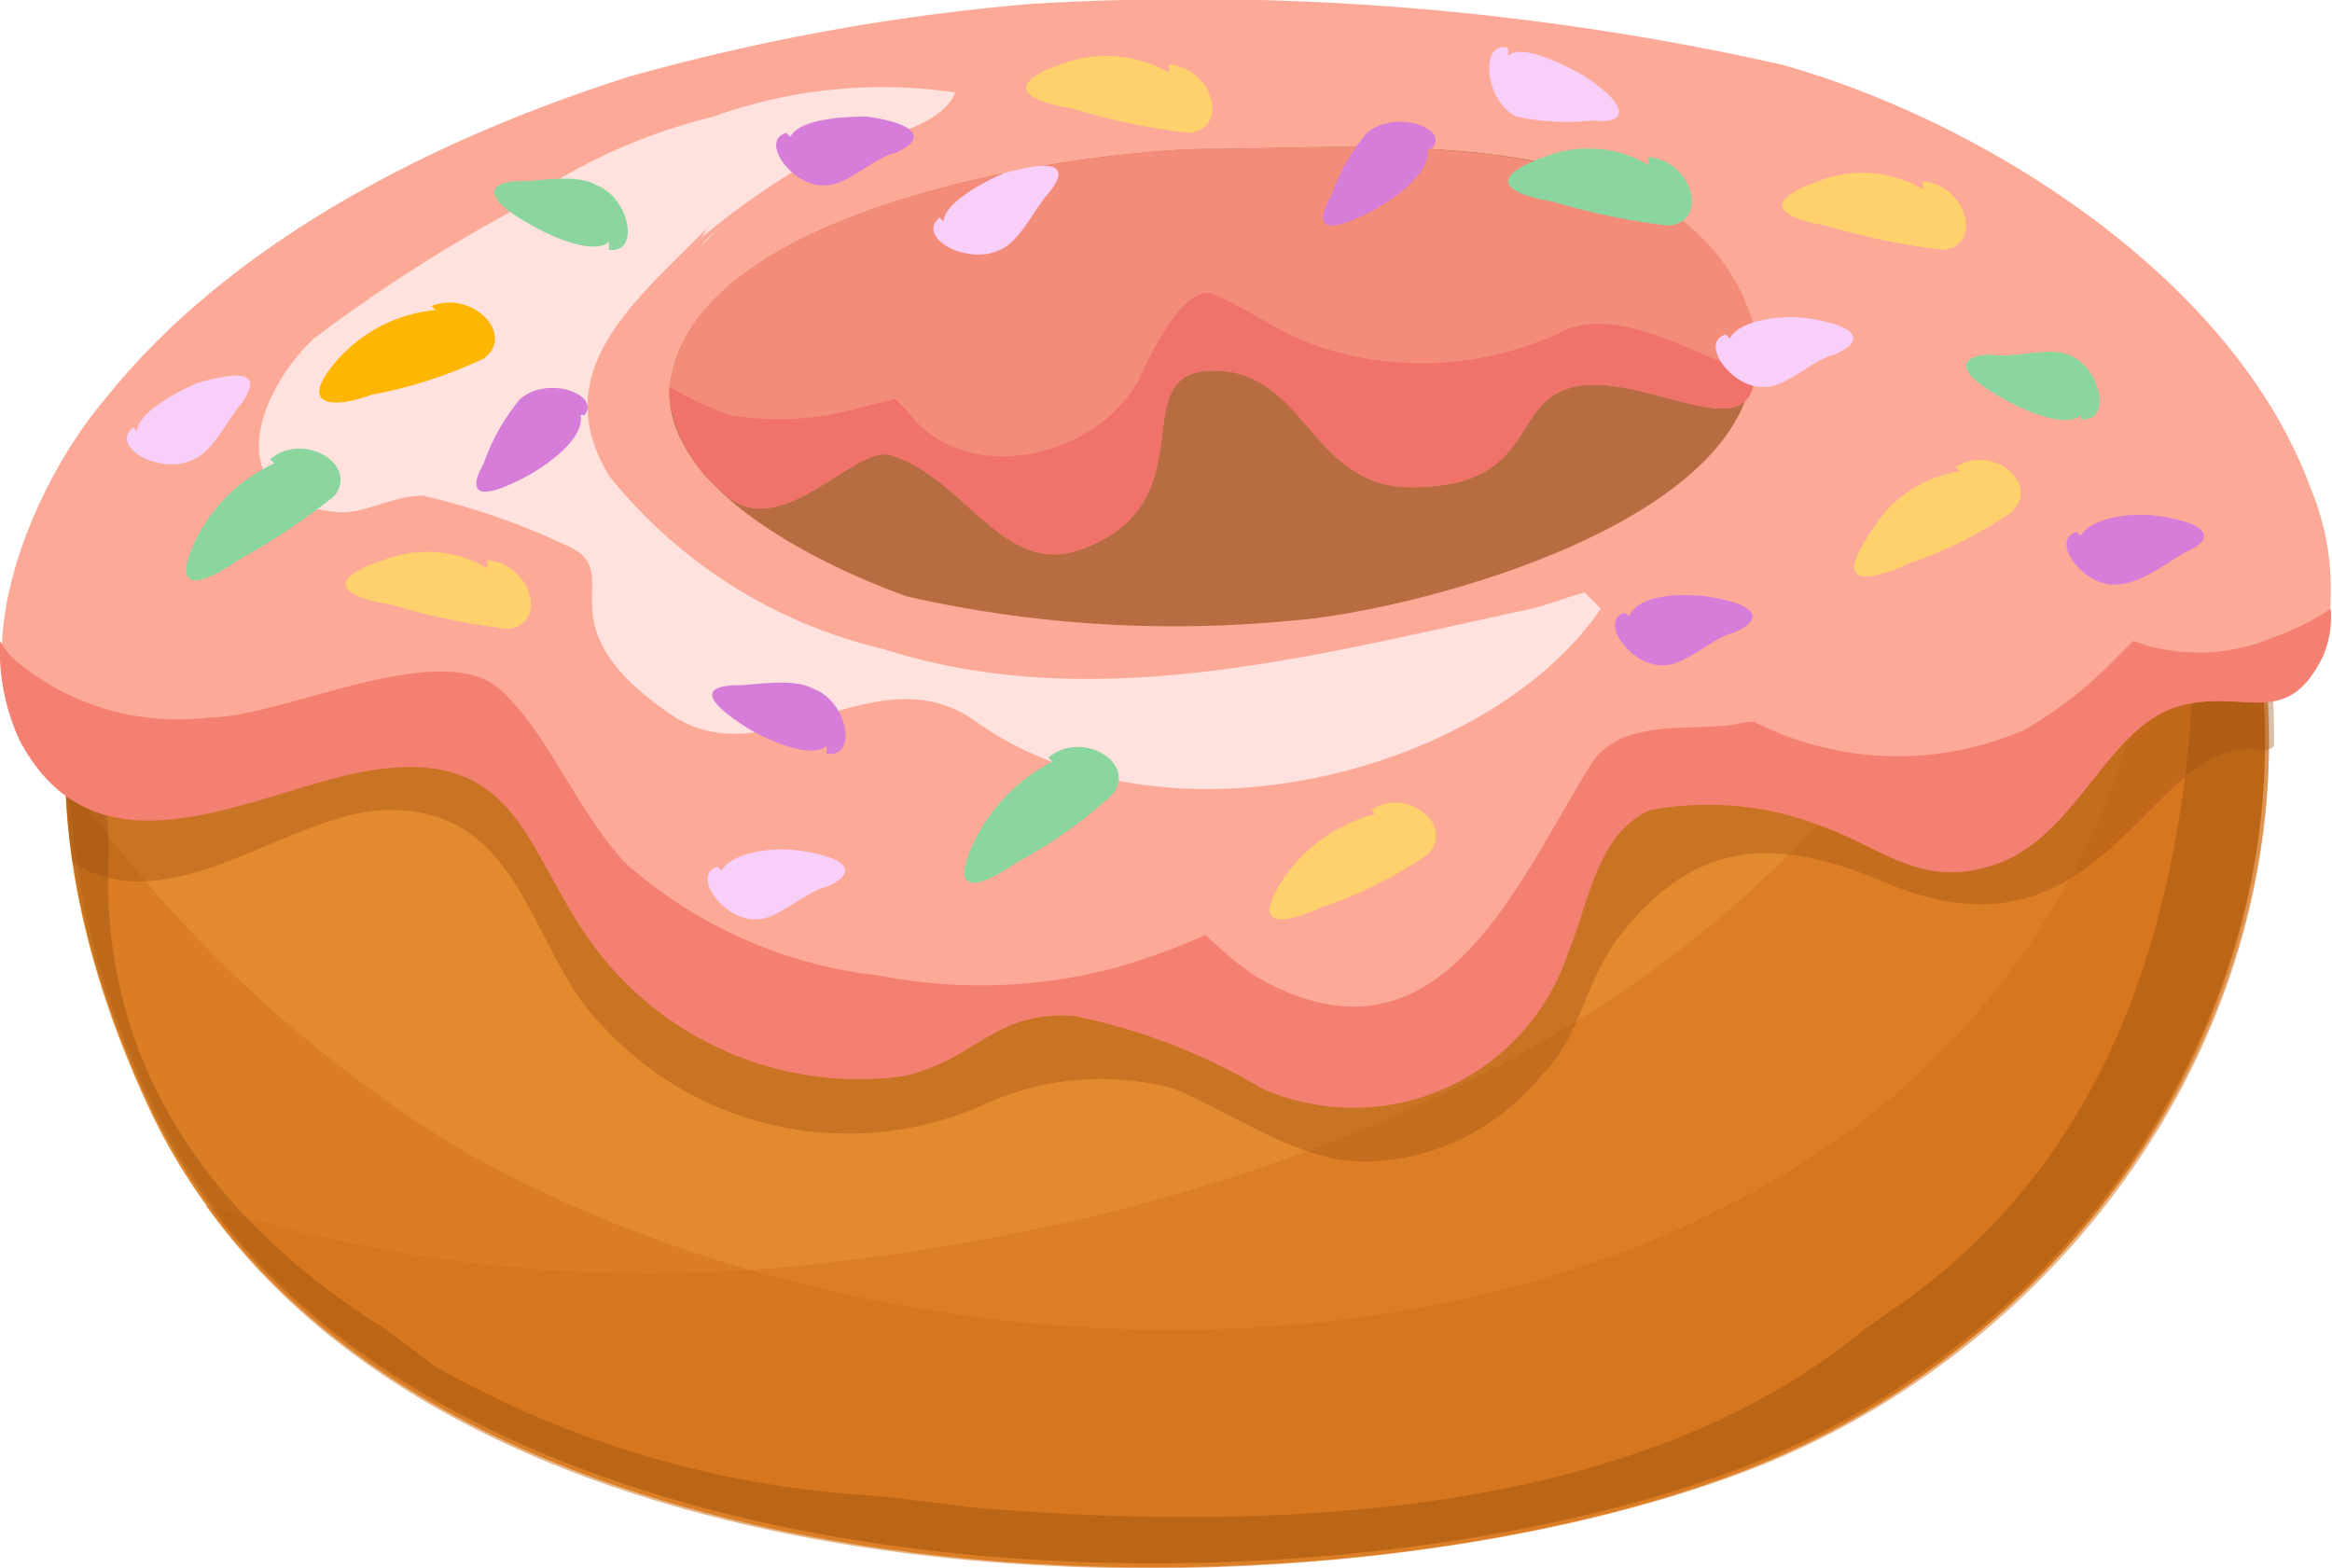 <svg xmlns="http://www.w3.org/2000/svg" width="32" height="21.522" viewBox="0 0 32 21.522">
  <g id="Group_3134" data-name="Group 3134" transform="translate(-178.4 -347.506)">
    <path id="Path_228200" data-name="Path 228200" d="M181.167,362.922c3.375,7.193,16.212,7.3,22.133,4.869,5.09-2.1,8.355-7.8,6.252-13.39-2.1-5.533-6.64-6.363-13.224-6.363C188.138,347.263,176.242,352.354,181.167,362.922Z" transform="translate(-0.719 -0.203)" fill="#e38a2f"/>
    <path id="Path_228201" data-name="Path 228201" d="M191.634,367.107a20.3,20.3,0,0,1-8.134-.83c4.205,5.92,15.825,5.81,21.413,3.541,5.09-2.1,8.355-7.8,6.252-13.39a9.478,9.478,0,0,0-2.656-3.929,9.453,9.453,0,0,1-1.826,7.248C203.309,364.452,197.167,366.554,191.634,367.107Z" transform="translate(-2.278 -2.231)" fill="#d3741e" opacity="0.53"/>
    <path id="Path_228202" data-name="Path 228202" d="M204.722,366.411c-5.256,3.984-13.722,3.541-19.255.387a18.058,18.058,0,0,1-5.367-5.035,11.219,11.219,0,0,0,1.162,4.427c3.375,7.193,16.212,7.3,22.133,4.869,5.09-2.1,8.355-7.8,6.252-13.39a9.652,9.652,0,0,0-1.162-2.269A10.5,10.5,0,0,1,204.722,366.411Z" transform="translate(-0.759 -3.526)" fill="#d17019" opacity="0.47"/>
    <path id="Path_228203" data-name="Path 228203" d="M205.238,367.695c-.166.111-.387.277-.553.387-3.154,2.6-8.134,2.767-12.173,2.435-.443-.055-.885-.111-1.383-.166a13.766,13.766,0,0,1-6.031-1.771l-.664-.5c-2.324-1.439-3.984-3.6-3.818-6.584a10.569,10.569,0,0,1,2.933-7.968c-3.209,2.49-4.759,6.363-2.379,11.454,3.375,7.193,16.212,7.3,22.133,4.869,5.09-2.1,8.355-7.8,6.252-13.39a8.63,8.63,0,0,0-2.49-3.763,8.215,8.215,0,0,1,2.158,6.2C209.111,362.328,208.115,365.648,205.238,367.695Z" transform="translate(-0.721 -2.32)" fill="#894509" opacity="0.35"/>
    <path id="Path_228204" data-name="Path 228204" d="M180.119,359.507c1.328.83,2.877-.609,4.205-.719,1.992-.111,2.047,1.937,3.043,2.933a4.577,4.577,0,0,0,5.256,1.107,3.83,3.83,0,0,1,2.6-.221c.83.332,1.771,1.051,2.711,1a3.17,3.17,0,0,0,2.324-1.162c.553-.553.609-1.273,1.051-1.881,1.051-1.383,2.158-1.439,3.707-.775,3.043,1.273,3.6-2.1,5.146-1.826a.2.2,0,0,0,.166-.055,9.377,9.377,0,0,0-.664-3.6c-2.1-5.533-6.64-6.363-13.224-6.363C189.083,347.278,178.9,351.262,180.119,359.507Z" transform="translate(-0.723 -0.163)" fill="#9b5012" opacity="0.36"/>
    <path id="Path_228205" data-name="Path 228205" d="M192.583,347.558a29.643,29.643,0,0,0-5.533,1c-1.383.443-5.035,1.715-7.193,4.427-.941,1.107-1.881,3.265-1.162,4.648,1.107,2.047,3.32.609,4.869.387,1.937-.277,2.047,1.051,2.933,2.324a4.532,4.532,0,0,0,4.316,1.881c1-.221,1.217-.885,2.324-.83a8.194,8.194,0,0,1,2.6,1,3.107,3.107,0,0,0,4.205-1.881c.277-.664.387-1.6,1.107-1.937a4.3,4.3,0,0,1,2.379.221c.775.277,1.328.83,2.269.553,1.217-.332,1.6-1.937,2.656-2.213.885-.221,1.439.332,1.937-.664a3.565,3.565,0,0,0-.166-2.269c-1.051-2.877-4.482-5.035-7.248-5.81A37.021,37.021,0,0,0,192.583,347.558Z" transform="translate(-0.018)" fill="#fcaa97"/>
    <path id="Path_228206" data-name="Path 228206" d="M200.256,364.7c-1.051,1.66-2.1,4.427-4.648,2.933a5.859,5.859,0,0,1-.664-.553,10.762,10.762,0,0,1-1.217.443,7.239,7.239,0,0,1-3.265.111,6.272,6.272,0,0,1-3.486-1.549c-.664-.719-1.051-1.771-1.715-2.379-.83-.719-2.988.387-3.984.387a3.465,3.465,0,0,1-2.656-.775.972.972,0,0,1-.221-.277,2.954,2.954,0,0,0,.277,1.383c1.107,2.047,3.32.609,4.869.387,1.937-.277,2.047,1.051,2.933,2.324a4.532,4.532,0,0,0,4.316,1.881c1-.221,1.217-.885,2.324-.83a8.194,8.194,0,0,1,2.6,1,3.107,3.107,0,0,0,4.205-1.881c.277-.664.387-1.6,1.107-1.937a4.3,4.3,0,0,1,2.379.221c.775.277,1.328.83,2.269.553,1.217-.332,1.6-1.937,2.656-2.213.885-.221,1.439.332,1.937-.664a1.4,1.4,0,0,0,.111-.664,3.382,3.382,0,0,1-.775.387,2.613,2.613,0,0,1-1.937.055l-.221.221a5.632,5.632,0,0,1-1.273,1,4.347,4.347,0,0,1-3.707-.111c-.166,0-.277.055-.443.055C201.473,364.26,200.643,364.149,200.256,364.7Z" transform="translate(0 -6.742)" fill="#f48071"/>
    <path id="Path_228207" data-name="Path 228207" d="M202.414,351.178c-1.66,0-7.3.775-7.414,3.375.055,1.494,2.49,2.49,3.265,2.767a16.639,16.639,0,0,0,5.256.332c1.66-.111,7.193-1.494,6.252-4.261C208.888,350.735,204.517,351.178,202.414,351.178Z" transform="translate(-7.415 -1.628)" fill="#894509" opacity="0.6"/>
    <path id="Path_228208" data-name="Path 228208" d="M202.414,351.178c-1.66,0-7.3.775-7.414,3.375a2,2,0,0,0,.719,1.328c.775.775,1.826-.664,2.324-.5,1.051.332,1.549,1.715,2.656,1.273,1.715-.664.5-2.435,1.771-2.435s1.328,1.6,2.711,1.6c1.771,0,1.328-1.217,2.269-1.383.83-.166,2.1.664,2.379.111a1.527,1.527,0,0,0,0-1.107C208.888,350.736,204.517,351.178,202.414,351.178Z" transform="translate(-7.415 -1.628)" fill="#f48c7a"/>
    <path id="Path_228209" data-name="Path 228209" d="M207.284,355.285a4.482,4.482,0,0,1-3.375.221c-.5-.166-.941-.5-1.439-.719-.443-.166-.941,1-1.051,1.217-.609,1.051-2.379,1.439-3.154.387l-.166-.166c-.166.055-.277.055-.443.111a4.091,4.091,0,0,1-1.826.111,5.585,5.585,0,0,1-.83-.387v.111a2,2,0,0,0,.719,1.328c.775.775,1.826-.664,2.324-.5,1.051.332,1.549,1.715,2.656,1.273,1.715-.664.5-2.435,1.771-2.435s1.328,1.6,2.711,1.6c1.771,0,1.328-1.217,2.269-1.383.83-.166,2.1.664,2.379.111.055-.111.055-.221.111-.277h-.055C209.054,355.617,208.058,354.953,207.284,355.285Z" transform="translate(-7.415 -3.245)" fill="#ef736a"/>
    <path id="Path_228210" data-name="Path 228210" d="M196.021,353.2l-.221.221h0C195.855,353.311,195.966,353.255,196.021,353.2Z" transform="translate(-7.772 -2.543)" fill="#fccdc5"/>
    <path id="Path_228211" data-name="Path 228211" d="M190.458,358.237c1.328.941,2.822-.885,4.205.111,2.656,1.881,7.082.664,8.576-1.549l-.221-.221c-.221.055-.5.166-.719.221-2.877.609-5.976,1.494-8.908.553a6.811,6.811,0,0,1-3.763-2.379c-.83-1.383.277-2.324,1.217-3.265h0l.221-.221a.764.764,0,0,0-.166.221,10.359,10.359,0,0,1,1.6-1.107c.553-.221,1.66-.332,1.881-.885a6.842,6.842,0,0,0-3.32.332,7.777,7.777,0,0,0-2.822,1.328,21.37,21.37,0,0,0-2.656,1.715c-.775.719-1.328,2.213.277,2.379.387.055.775-.221,1.217-.221a9.858,9.858,0,0,1,2.047.719C189.85,356.356,188.688,357.02,190.458,358.237Z" transform="translate(-2.873 -0.941)" fill="#ffe2de"/>
    <path id="Path_228212" data-name="Path 228212" d="M187.028,356.279a6.362,6.362,0,0,0,1.549-.5c.443-.332-.166-.941-.719-.719l.055.055a2.049,2.049,0,0,0-1.328.664C186.032,356.39,186.419,356.5,187.028,356.279Z" transform="translate(-3.537 -3.354)" fill="#ffb600"/>
    <path id="Path_228213" data-name="Path 228213" d="M204.321,349.009c-.775.277-.5.5.166.609a9.217,9.217,0,0,0,1.6.332c.553-.055.332-.885-.277-.941v.111A1.762,1.762,0,0,0,204.321,349.009Z" transform="translate(-11.369 -0.62)" fill="#ffd16c"/>
    <path id="Path_228214" data-name="Path 228214" d="M187.485,361.309c-.83.277-.553.5.111.609a9.216,9.216,0,0,0,1.6.332c.553-.055.332-.885-.277-.941v.111A1.641,1.641,0,0,0,187.485,361.309Z" transform="translate(-3.828 -6.115)" fill="#ffd16c"/>
    <path id="Path_228215" data-name="Path 228215" d="M216.3,351.309c-.775.277-.553.5.111.609a9.217,9.217,0,0,0,1.6.332c.553-.055.332-.885-.277-.941v.111A1.625,1.625,0,0,0,216.3,351.309Z" transform="translate(-16.712 -1.648)" fill="#8bd69f"/>
    <path id="Path_228216" data-name="Path 228216" d="M183.174,359.831c-.387.775,0,.719.553.332a9.2,9.2,0,0,0,1.328-.885c.332-.443-.443-.885-.885-.5l.055.055A2.276,2.276,0,0,0,183.174,359.831Z" transform="translate(-2.062 -4.969)" fill="#8bd69f"/>
    <path id="Path_228217" data-name="Path 228217" d="M202.474,367.287c-.387.775,0,.719.553.332a6.268,6.268,0,0,0,1.328-.941c.332-.443-.443-.885-.885-.5l.055.055A2.413,2.413,0,0,0,202.474,367.287Z" transform="translate(-10.683 -8.275)" fill="#8bd69f"/>
    <path id="Path_228218" data-name="Path 228218" d="M228.732,357.1v.055c.443.055.277-.719-.166-.885-.277-.111-.775.055-1.051,0-.443,0-.553.221.166.609C228.068,357.1,228.566,357.264,228.732,357.1Z" transform="translate(-21.781 -3.897)" fill="#8bd69f"/>
    <path id="Path_228219" data-name="Path 228219" d="M191.015,351.971c-.443,0-.553.221.166.609.387.221.885.387,1.051.221v.111c.443.055.277-.719-.166-.885C191.79,351.86,191.292,351.971,191.015,351.971Z" transform="translate(-5.477 -1.978)" fill="#8bd69f"/>
    <path id="Path_228220" data-name="Path 228220" d="M196.415,364.471c-.443,0-.553.166.166.609.387.221.885.387,1.051.221v.111c.443.055.277-.719-.166-.885C197.19,364.36,196.636,364.471,196.415,364.471Z" transform="translate(-7.889 -7.562)" fill="#d57dd8"/>
    <path id="Path_228221" data-name="Path 228221" d="M211.816,350.678a2.806,2.806,0,0,0-.5.885c-.221.387-.111.553.609.166.387-.221.775-.553.719-.83h.055C212.978,350.622,212.2,350.346,211.816,350.678Z" transform="translate(-14.658 -1.349)" fill="#d57dd8"/>
    <path id="Path_228222" data-name="Path 228222" d="M190.816,357.278a2.806,2.806,0,0,0-.5.885c-.221.387-.111.553.609.166.387-.221.775-.553.719-.83h.055C191.922,357.222,191.2,356.946,190.816,357.278Z" transform="translate(-5.278 -4.297)" fill="#d57dd8"/>
    <path id="Path_228223" data-name="Path 228223" d="M197.843,350.677l-.055-.055c-.387.111.111.775.553.719.277,0,.664-.387.941-.443.387-.166.387-.387-.387-.5C198.452,350.4,197.954,350.455,197.843,350.677Z" transform="translate(-8.598 -1.293)" fill="#d57dd8"/>
    <path id="Path_228224" data-name="Path 228224" d="M218.643,362.561l-.055-.055c-.387.111.111.775.553.719.277,0,.664-.387.941-.443.387-.166.387-.387-.387-.5C219.252,362.229,218.754,362.284,218.643,362.561Z" transform="translate(-17.889 -6.593)" fill="#d57dd8"/>
    <path id="Path_228225" data-name="Path 228225" d="M231.282,360.787c.387-.166.387-.387-.387-.5-.443-.055-.941.055-1.051.277l-.055-.055c-.387.111.111.775.553.719C230.673,361.229,231.06,360.9,231.282,360.787Z" transform="translate(-22.892 -5.703)" fill="#d57dd8"/>
    <path id="Path_228226" data-name="Path 228226" d="M221.143,355.665l-.055-.055c-.387.111.111.775.553.719.277,0,.664-.387.941-.443.387-.166.387-.387-.387-.5C221.752,355.333,221.254,355.444,221.143,355.665Z" transform="translate(-19.006 -3.515)" fill="#f7cff9"/>
    <path id="Path_228227" data-name="Path 228227" d="M196.143,368.865l-.055-.055c-.387.111.111.775.553.719.277,0,.664-.387.941-.443.387-.166.387-.387-.387-.5C196.752,368.533,196.254,368.644,196.143,368.865Z" transform="translate(-7.839 -9.411)" fill="#f7cff9"/>
    <path id="Path_228228" data-name="Path 228228" d="M182.517,356.919c-.387.166-.83.443-.83.664l-.055-.055c-.332.277.387.664.83.443.277-.111.5-.609.664-.775C183.347,356.863,183.291,356.7,182.517,356.919Z" transform="translate(-1.406 -4.159)" fill="#f7cff9"/>
    <path id="Path_228229" data-name="Path 228229" d="M202.517,351.719c-.387.166-.83.443-.83.664l-.055-.055c-.332.277.387.664.83.443.277-.111.5-.609.664-.775C203.4,351.663,203.291,351.5,202.517,351.719Z" transform="translate(-10.339 -1.837)" fill="#f7cff9"/>
    <path id="Path_228230" data-name="Path 228230" d="M215.591,348.8v-.111c-.387-.111-.332.719.111.941a3.364,3.364,0,0,0,1.051.055c.443.055.553-.166-.111-.609C216.255,348.858,215.757,348.636,215.591,348.8Z" transform="translate(-16.497 -0.525)" fill="#f7cff9"/>
    <path id="Path_228231" data-name="Path 228231" d="M223.1,351.909c-.775.277-.553.5.111.609a9.217,9.217,0,0,0,1.6.332c.553-.055.332-.885-.277-.941v.111A1.625,1.625,0,0,0,223.1,351.909Z" transform="translate(-19.749 -1.916)" fill="#ffd16c"/>
    <path id="Path_228232" data-name="Path 228232" d="M224.616,359.9c-.5.719-.111.719.5.443a5.832,5.832,0,0,0,1.439-.719c.387-.387-.277-.941-.775-.609l.055.055A1.71,1.71,0,0,0,224.616,359.9Z" transform="translate(-20.542 -5.097)" fill="#ffd16c"/>
    <path id="Path_228233" data-name="Path 228233" d="M210.116,368.4c-.5.719-.111.719.5.443a5.832,5.832,0,0,0,1.439-.719c.387-.387-.277-.941-.775-.609l.055.055A2.208,2.208,0,0,0,210.116,368.4Z" transform="translate(-14.065 -8.893)" fill="#ffd16c"/>
  </g>
</svg>
